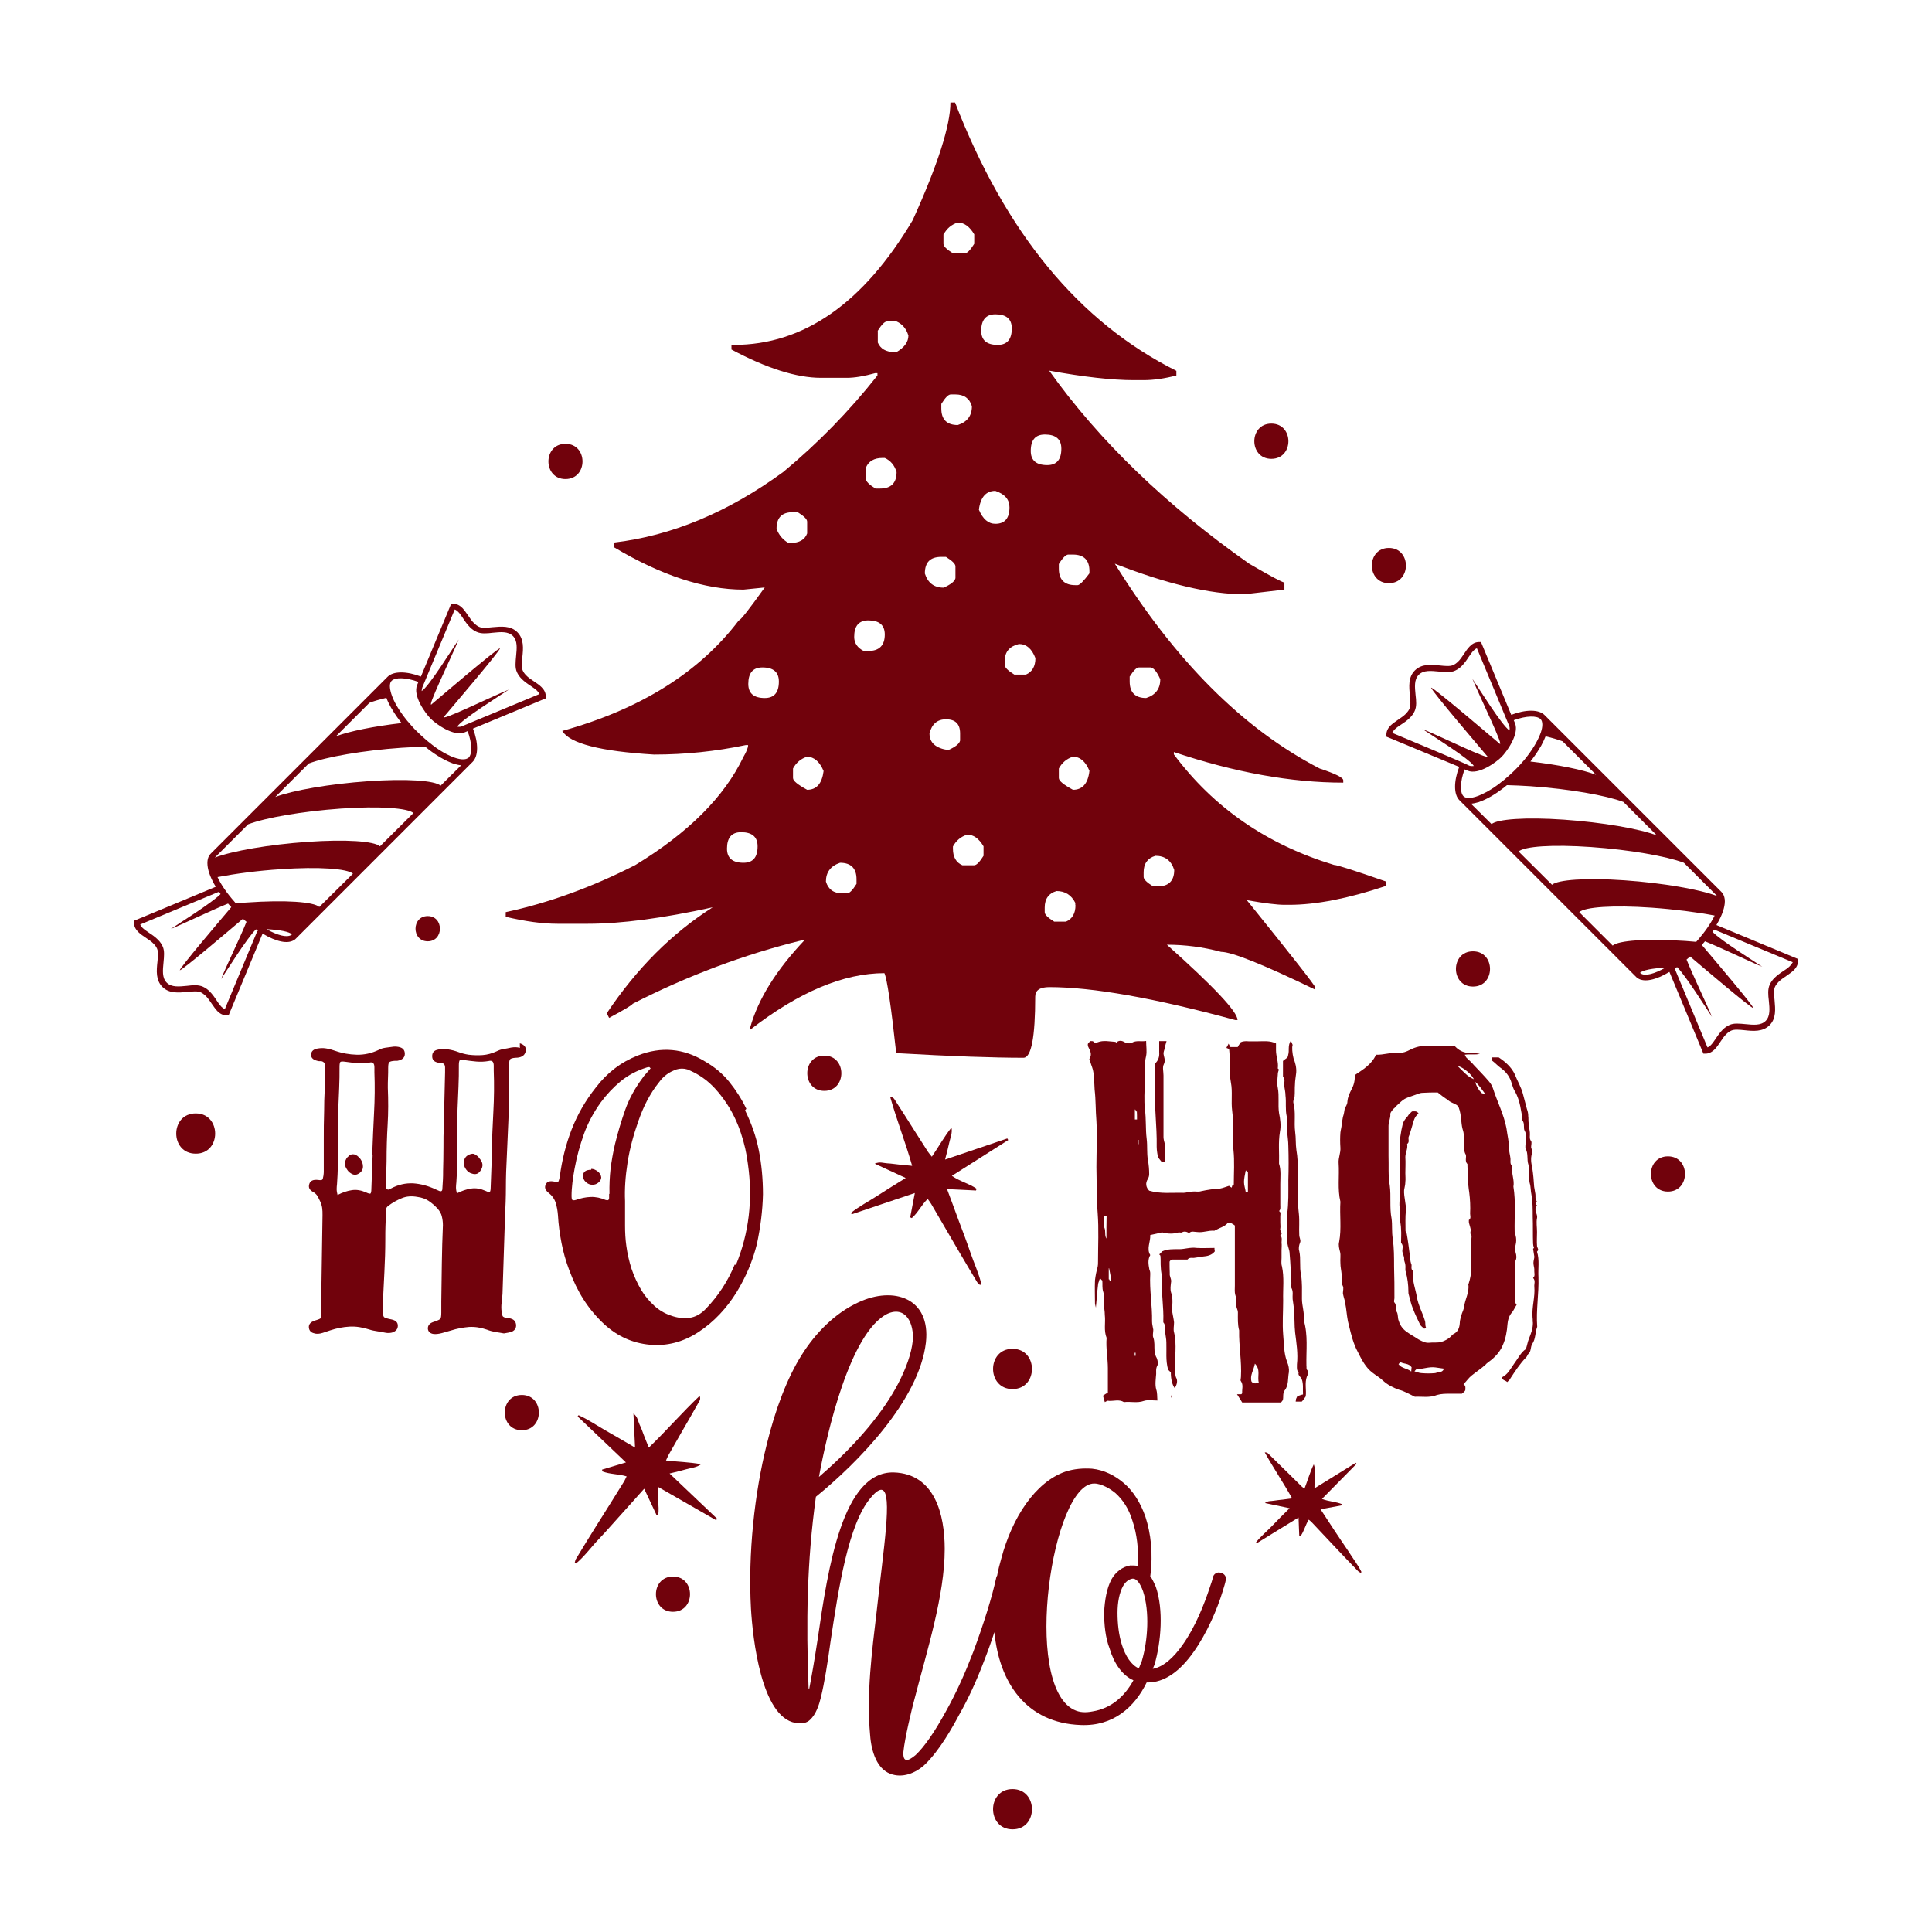 <?xml version="1.0" encoding="utf-8"?>
<!-- Generator: Adobe Illustrator 22.0.0, SVG Export Plug-In . SVG Version: 6.00 Build 0)  -->
<svg version="1.1" id="Layer_1" xmlns="http://www.w3.org/2000/svg" xmlns:xlink="http://www.w3.org/1999/xlink" x="0px" y="0px"
	 viewBox="0 0 1080 1080" style="enable-background:new 0 0 1080 1080;" xml:space="preserve">
<style type="text/css">
	.st0{fill:#71020C;}
</style>
<g>
	<path class="st0" d="M427.5,328.4c-8.8,12.3-13.6,18.4-14.5,18.4c-21.9,28.9-54.8,49.6-98.7,61.8c4.2,7,21.3,11.4,51.3,13.2
		c17.5,0,34.6-1.8,51.3-5.3h1.3c0,1.5-0.9,3.7-2.6,6.6c-10.7,22.4-30.9,42.5-60.5,60.5c-24.1,12.3-48.2,21.1-72.4,26.3v2.6
		c11,2.6,20.6,3.9,28.9,3.9h17.1c18.6,0,41.9-3.1,69.7-9.2c-22.8,14.5-42.5,34.2-59.2,59.2l1.3,2.6c8.6-4.6,12.9-7.2,13.2-7.9
		c30.9-15.8,62.5-27.6,94.7-35.5h1.3c-15.8,16.7-25.9,32.9-30.3,48.7v1.3c27.2-21.1,52.2-31.6,75-31.6c1.5,3.3,3.7,18.2,6.6,44.7
		c31.1,1.8,54.8,2.6,71.1,2.6c4.4,0,6.6-11.4,6.6-34.2c0-3.5,2.6-5.3,7.9-5.3c24.1,0,58.8,6.1,103.9,18.4h1.3
		c0-4.6-13.2-18.6-39.5-42.1c10.1,0,20.2,1.3,30.3,4c5.9,0,23.5,7,52.6,21.1v-1.3c0-0.9-12.7-17.1-38.2-48.7
		c10.1,1.8,17.1,2.6,21.1,2.6h2.6c14.9,0,32.9-3.5,53.9-10.5v-2.6c-17.5-6.1-27.2-9.2-28.9-9.2c-37.5-11.4-67.3-32-89.5-61.8v-1.3
		c34,11.4,65.6,17.1,94.7,17.1v-1.3c0-1.5-4.4-3.7-13.2-6.6c-42.8-22.1-80.9-60.3-114.5-114.5c29.2,11.4,53.3,17.1,72.4,17.1
		l22.4-2.6v-4c-1.1,0-7.7-3.5-19.7-10.5c-46.5-32.7-83.8-68.6-111.8-107.9c19.3,3.5,35.1,5.3,47.4,5.3h5.3c5.7,0,11.8-0.9,18.4-2.6
		v-2.6c-54.4-27.2-95.6-77.2-123.7-150h-2.6c0,12.7-7,34.7-21.1,65.8c-27.6,46.5-61,69.7-100,69.7h-1.3v2.6
		c19.7,10.5,36.4,15.8,50,15.8h14.5c4.4,0,9.6-0.9,15.8-2.6h1.3v1.3c-15.8,20-33.3,37.9-52.6,53.9c-30.9,22.6-62.5,35.7-94.7,39.5
		v2.6c26.5,15.8,50.7,23.7,72.4,23.7L427.5,328.4z M656.4,486.3c0,6.1-3.1,9.2-9.2,9.2h-2.6c-3.5-2.2-5.3-3.9-5.3-5.3v-2.6
		c0-4.8,2.2-7.9,6.6-9.2C651.2,478.4,654.7,481,656.4,486.3z M631.4,378.4c2.2-3.5,3.9-5.3,5.3-5.3h6.6c1.8,0.4,3.5,2.6,5.3,6.6
		c0,5.3-2.6,8.8-7.9,10.5c-6.1,0-9.2-3.1-9.2-9.2V378.4z M519.6,410c1.3-5.3,4.4-7.9,9.2-7.9c5.3,0,7.9,2.6,7.9,7.9v4
		c-0.4,1.8-2.6,3.5-6.6,5.3C523.1,418.3,519.6,415.2,519.6,410z M601.2,506c0,4.6-1.8,7.7-5.3,9.2h-6.6c-3.5-2.2-5.3-3.9-5.3-5.3
		v-2.6c0-4.8,2.2-7.9,6.6-9.2c4.8,0,8.3,2.2,10.5,6.6V506z M599.8,441.5c-5.3-2.9-7.9-5-7.9-6.6v-5.3c1.8-3.3,4.4-5.5,7.9-6.6
		c3.9,0,7,2.6,9.2,7.9C608.2,438,605.1,441.5,599.8,441.5z M597.2,310h2.6c6.1,0,9.2,3.1,9.2,9.2v1.3c-3.3,4.4-5.5,6.6-6.6,6.6h-1.3
		c-6.1,0-9.2-3.1-9.2-9.2v-2.6C594.1,311.7,595.9,310,597.2,310z M584.1,242.9c6.1,0,9.2,2.6,9.2,7.9c0,6.1-2.6,9.2-7.9,9.2
		c-6.1,0-9.2-2.6-9.2-7.9C576.2,245.9,578.8,242.9,584.1,242.9z M578.8,367.9c0,4.6-1.8,7.7-5.3,9.2H567c-3.5-2.2-5.3-3.9-5.3-5.3
		v-2.6c0-4.8,2.6-7.9,7.9-9.2C573.7,360,576.8,362.6,578.8,367.9z M556.4,175.7c6.1,0,9.2,2.6,9.2,7.9c0,6.1-2.6,9.2-7.9,9.2
		c-6.1,0-9.2-2.6-9.2-7.9C548.5,178.8,551.2,175.7,556.4,175.7z M556.4,274.4c5.3,1.8,7.9,4.8,7.9,9.2c0,6.1-2.6,9.2-7.9,9.2
		c-3.9,0-7-2.6-9.2-7.9C548.1,277.9,551.2,274.4,556.4,274.4z M549.8,473.1v5.3c-2.2,3.5-3.9,5.3-5.3,5.3H538
		c-3.5-1.5-5.3-4.6-5.3-9.2v-1.3c1.8-3.3,4.4-5.5,7.9-6.6C544.1,466.5,547.2,468.7,549.8,473.1z M527.5,131c1.8-3.3,4.4-5.5,7.9-6.6
		c3.5,0,6.6,2.2,9.2,6.6v5.3c-2.2,3.5-3.9,5.3-5.3,5.3h-6.6c-3.5-2.2-5.3-3.9-5.3-5.3V131z M526.2,225.8c2.2-3.5,3.9-5.3,5.3-5.3
		h2.6c4.8,0,7.9,2.2,9.2,6.6c0,5.3-2.6,8.8-7.9,10.5c-6.1,0-9.2-3.1-9.2-9.2V225.8z M526.2,311.3h2.6c3.5,2.2,5.3,3.9,5.3,5.3v6.6
		c-0.4,1.8-2.6,3.5-6.6,5.3c-5.3,0-8.8-2.6-10.5-7.9C517,314.3,520,311.3,526.2,311.3z M415.6,482.3c-6.1,0-9.2-2.6-9.2-7.9
		c0-6.1,2.6-9.2,7.9-9.2c6.1,0,9.2,2.6,9.2,7.9C423.5,479.3,420.9,482.3,415.6,482.3z M490.6,185c2.2-3.5,3.9-5.3,5.3-5.3h5.3
		c3.3,1.5,5.5,4.2,6.6,7.9c0,3.5-2.2,6.6-6.6,9.2h-1.3c-4.6,0-7.7-1.8-9.2-5.3V185z M484.1,261.3c1.5-3.5,4.6-5.3,9.2-5.3h1.3
		c3.3,1.5,5.5,4.2,6.6,7.9c0,6.1-3.1,9.2-9.2,9.2h-2.6c-3.5-2.2-5.3-3.9-5.3-5.3V261.3z M485.4,346.8c6.1,0,9.2,2.6,9.2,7.9
		c0,6.1-3.1,9.2-9.2,9.2h-2.6c-3.5-1.8-5.3-4.4-5.3-7.9C477.5,349.9,480.1,346.8,485.4,346.8z M469.6,482.3c6.1,0,9.2,3.1,9.2,9.2
		v2.6c-2.2,3.5-3.9,5.3-5.3,5.3h-2.6c-4.8,0-7.9-2.2-9.2-6.6C461.7,487.6,464.3,484.1,469.6,482.3z M460.4,431
		c-0.9,7-3.9,10.5-9.2,10.5c-5.3-2.9-7.9-5-7.9-6.6v-5.3c1.8-3.3,4.4-5.5,7.9-6.6C455.1,423.1,458.2,425.8,460.4,431z M443.3,286.3
		h2.6c3.5,2.2,5.3,3.9,5.3,5.3v6.6c-1.3,3.5-4.4,5.3-9.2,5.3h-1.3c-3.1-1.8-5.3-4.4-6.6-7.9C434.1,289.3,437.1,286.3,443.3,286.3z
		 M435.4,381c0,6.1-2.6,9.2-7.9,9.2c-6.1,0-9.2-2.6-9.2-7.9c0-6.1,2.6-9.2,7.9-9.2C432.3,373.1,435.4,375.7,435.4,381z"/>
	<path class="st0" d="M682.4,879.2c-2-0.7-4.1,0.7-4.4,2.7c-0.3,1.4-1,3.4-1.7,5.4c-3.1,9.5-8.2,22.4-15.3,32.3
		c-4.8,6.8-10.5,12.2-16.6,13.3c0.3-0.7,0.7-1.7,1-2.4c3.7-12.9,5.1-30.6,0.7-43.5c-1-2-1.7-4.1-3.1-5.8c1.7-12.9,0.3-24.1-2.7-33.3
		c-2.7-7.8-6.8-14.3-11.9-18.7c-5.1-4.4-11.2-7.5-18-8.2c-4.8-0.3-9.9,0-15,1.7c-16.6,5.8-29.6,25.5-35.7,48.6
		c-0.9,3.1-1.7,6.3-2.3,9.5c-0.1,0.2-0.3,0.4-0.4,0.7c-2.4,11.2-7.1,26.2-12.9,41.8c-4.4,11.5-9.2,22.4-15.3,33.3
		c-6.5,11.9-12.2,20-17,24.5c-4.4,3.7-7.1,4.1-6.8-1.7c0.7-7.5,4.8-24.5,6.1-29.2c7.1-27.5,17-58.4,17-84.3c0-19-5.4-42.1-28.5-42.8
		c-28.5-0.7-36.7,53-42.5,93.1c-1.7,11.2-3.4,21.1-4.8,28.2l-0.3-0.7c-1.4-36.4-1-70.3,4.1-107c23.4-19,57.8-54,61.5-86.3
		c2.7-24.8-18-31.6-37.7-22.4c-13.3,6.1-24.1,17.3-31.6,29.2c-8.2,12.9-14.9,30.6-19.7,50.3c-6.8,27.2-10.5,60.8-8.8,91.7
		c1,17,5.8,60.5,24.8,63.9c3.7,0.7,6.5,0,8.2-1.7c3.4-3.1,5.1-8.5,6.1-12.6c2-8.2,3.7-19,5.4-31.3c4.4-29.2,9.9-65.6,22.4-80.2
		c1.4-1.7,4.4-5.1,6.5-4.4c5.8,2,0.7,32.6-3.1,67.6c-2.7,22.8-5.8,46.5-3.7,69.3c0.7,9.9,4.1,19,11.2,21.7
		c6.8,2.7,14.3-0.3,19.4-5.1c8.2-7.8,15.6-21.1,19-27.5c5.4-9.5,9.9-19.4,13.9-29.9c2.2-5.6,4.2-11.2,6-16.6
		c2.6,27.9,17.6,50.9,48.4,51.9c18,0.7,29.9-9.9,36.7-23.8c10.2,0.3,19-6.8,26.2-17c7.5-10.5,13.3-24.1,16.3-34
		c0.7-2.4,1.4-4.4,1.7-6.1C685.8,881.6,684.5,879.6,682.4,879.2z M495.9,734.5c10.2-4.8,15.3,5.1,14.3,15.3
		c-0.7,6.5-3.4,14.6-8.2,23.8c-7.8,14.9-22.1,33-44.2,52C462.3,800.8,475.2,745,495.9,734.5z M610.7,956.7c-3.7,0.7-7.1,0.7-10.5-1
		c-28.9-14.6-11.9-126.7,11.5-126.4c4.1,0,9.2,3.1,11.9,5.4c4.1,3.7,7.5,8.8,9.5,15.6c2.4,7.1,3.4,15.3,3.1,25.1
		c-1.4-0.3-2.7-0.3-4.4-0.3c-4.4,0.7-8.2,3.7-10.5,7.8c-2.7,5.1-3.7,11.6-4.1,18.3c0,6.8,0.7,14.3,3.1,20.4
		c2.4,8.2,7.1,15,13.3,17.7C628.7,948.2,621.3,955,610.7,956.7z M638.3,928.5c-0.7,1.4-1,2.7-1.7,4.1c-4.1-1.7-7.5-6.8-9.5-13.3
		c-1.7-5.4-2.4-11.6-2.4-17.7c0-5.8,1-11.2,3.1-15c1.4-2.4,3.1-3.7,5.1-4.1c2.4-0.3,4.4,2.4,6.1,7.1
		C642.7,901,641.7,916.9,638.3,928.5z"/>
	<path class="st0" d="M194.8,646.2h0.2c-1.2,0.9-1.9,2.1-2.1,3.6c-0.2,1.5,0.2,2.8,1.2,4.1c0.5,0.8,1.1,1.4,1.9,1.9
		c1.5,1.1,3.1,1.2,4.6,0.2c1.5-0.9,2.3-2.2,2.3-3.9c0-1.5-0.5-2.9-1.4-4.2C199.2,645,197,644.5,194.8,646.2z"/>
	<path class="st0" d="M267.5,646.7c-0.8-0.6-1.5-1.1-2.2-1.5c-0.7-0.4-1.6-0.3-2.7,0.1c-2.2,0.8-3.3,2.4-3.3,4.9
		c0,1.2,0.4,2.4,1.3,3.6c0.9,1.2,1.9,1.9,3.1,2.2c2.2,0.8,3.9,0.2,5.1-1.9c1.5-2.3,1.2-4.6-1.2-7L267.5,646.7z"/>
	<path class="st0" d="M286.4,744.3c1.5-0.8,2.2-2,2.1-3.7c-0.2-1.9-1.2-3-3-3.5c-0.5-0.2-1.2-0.2-2.1-0.2c-1.2-0.3-2-0.7-2.3-1
		c-0.3-0.4-0.5-1.3-0.7-2.7c-0.2-1.7-0.2-3.3,0-4.9c0.2-1.5,0.3-3.2,0.5-4.9l1.4-43.2c0.3-5.6,0.5-11.2,0.5-16.7
		c0-5.6,0.2-11.2,0.5-16.7c0.3-7,0.6-13.8,0.9-20.6c0.3-6.7,0.4-13.6,0.2-20.6c0-1.7,0-3.4,0.1-5.2c0.1-1.8,0.1-3.5,0.1-5.2
		c0-1.7,0.2-2.7,0.6-3.1c0.4-0.4,1.4-0.7,2.9-0.8c0.9,0,1.6-0.1,2.1-0.2c2.2-0.5,3.4-1.7,3.7-3.7c0.3-2-0.8-3.4-3.3-4.2v2.6
		c-1.4-0.5-3-0.5-4.9-0.2c-1.4,0.3-2.8,0.6-4.2,0.8c-1.4,0.2-2.7,0.7-3.9,1.3c-2.6,1.2-5.2,1.9-7.8,2.1c-2.6,0.2-5.2,0.1-7.8-0.2
		c-2-0.3-3.9-0.8-5.8-1.5c-1.9-0.7-3.8-1.2-5.8-1.5c-1.1-0.1-2.1-0.2-3.1-0.2c-1,0-2.1,0.2-3.1,0.5c-1.7,0.5-2.6,1.6-2.6,3.5
		c0,1.9,0.9,3,2.8,3.5c0.5,0.2,1.2,0.2,2.1,0.2c1.5,0.2,2.3,1,2.3,2.6v2.8l-0.7,29.3c-0.2,4.3-0.2,8.6-0.2,12.9s-0.1,8.6-0.2,12.9
		c0,1.7,0,3.3-0.1,4.9c-0.1,1.5-0.2,3.2-0.3,4.9c0,1.5-0.7,1.9-2.1,1.2c-0.6-0.3-1.2-0.5-1.6-0.7c-4.2-2-8.4-3.1-12.6-3.4
		c-4.2-0.2-8.4,0.7-12.5,2.9c-0.3,0.2-0.7,0.3-1,0.5c-0.4,0.2-0.8,0.1-1.3-0.2c-0.5-0.5-0.7-1-0.6-1.5c0.1-0.5,0.1-1,0.1-1.5
		c-0.2-2.2-0.1-4.3,0.1-6.3c0.2-2,0.3-4.1,0.3-6.3c0-7,0.2-13.8,0.6-20.5c0.4-6.7,0.4-13.5,0.1-20.5c0-1.9,0-3.7,0.1-5.6
		c0.1-1.9,0.1-3.7,0.1-5.6c0-1.7,0.2-2.7,0.6-3.1c0.4-0.4,1.4-0.7,3.1-0.8h1.4c2.8-0.5,4.2-1.8,4.2-3.9c0-2.2-1.2-3.5-3.7-3.9
		c-1.2-0.2-2.4-0.2-3.5,0c-1.2,0.2-2.5,0.3-3.7,0.5c-1.2,0.2-2.5,0.5-3.7,1.2c-4,1.9-8.1,2.8-12.2,2.7c-4.1-0.1-8.2-0.8-12.2-2.2
		c-1.4-0.5-2.8-0.9-4.3-1.2c-1.5-0.3-3-0.4-4.5-0.2c-3.1,0.3-4.6,1.5-4.6,3.7c0,1.9,1.5,3,4.4,3.5h1.4c1.2,0.3,1.9,1,1.9,2.1v2.8
		c0.2,3.9,0.1,7.7-0.1,11.5c-0.2,3.8-0.3,7.6-0.3,11.5c-0.2,5.4-0.2,10.8-0.2,16c0,5.3,0,10.6,0,16c0,0.8,0,1.5,0,2.1
		c0,0.6-0.1,1.3-0.2,2.1c-0.2,1.2-0.4,2-0.7,2.2c-0.3,0.2-1.1,0.3-2.3,0.1c-2.8-0.3-4.4,0.5-4.9,2.3c-0.6,1.9,0.1,3.3,2.1,4.4
		c1.1,0.6,1.9,1.4,2.4,2.2c0.5,0.9,1,1.8,1.5,2.9c0.6,1.2,1,2.5,1.2,3.8c0.2,1.3,0.2,2.7,0.2,4.1l-0.7,46v8.4c0,1.7-0.1,2.8-0.3,3.1
		c-0.2,0.4-1.2,0.8-2.9,1.3c-0.9,0.3-1.6,0.6-2.1,0.9c-1.2,0.8-1.8,1.9-1.6,3.3c0.2,1.5,1.1,2.6,2.8,3c1.4,0.5,3,0.4,4.9-0.2
		l4.2-1.4c3.6-1.2,7.2-1.9,10.8-2.1c3.6-0.2,7.3,0.4,11,1.6c1.5,0.5,3.1,0.8,4.5,1c1.5,0.2,3,0.5,4.5,0.8c1.5,0.3,2.9,0.2,4.2-0.2
		c1.9-0.8,2.8-2,2.8-3.7c0-1.9-1.2-3-3.5-3.5c-2.5-0.5-3.9-0.9-4.3-1.4c-0.4-0.5-0.6-1.9-0.6-4.4v-2.8c0.3-6,0.6-12.1,0.9-18.1
		c0.3-6,0.5-12.1,0.5-18.1c0-2.6,0-5.2,0.1-7.7c0.1-2.5,0.2-5,0.3-7.7c0-0.6,0-1.2,0.1-1.7c0.1-0.5,0.4-1,1-1.5
		c2.5-1.9,5-3.3,7.7-4.4c2.6-1.1,5.6-1.3,8.8-0.7c2.3,0.3,4.4,1,6.2,2.2c1.8,1.2,3.4,2.6,5,4.3c1.2,1.4,2.1,2.9,2.4,4.4
		c0.4,1.6,0.6,3.2,0.6,4.9c-0.3,7.1-0.5,14.2-0.6,21.3c-0.1,7.1-0.2,14.1-0.3,21.3v6.3c0,1.9-0.2,3-0.5,3.4c-0.3,0.4-1.3,0.9-3,1.5
		c-0.9,0.3-1.6,0.5-1.9,0.7c-1.5,0.8-2.2,1.9-2.1,3.5c0.2,1.5,1.2,2.5,3,2.8c1.4,0.2,3,0,4.9-0.5l4.9-1.4c3.4-1.1,6.8-1.7,10.1-2
		c3.3-0.2,6.7,0.3,10.1,1.5c1.5,0.6,3.1,1,4.6,1.3c1.5,0.2,3.2,0.5,4.9,0.8C283.3,745.1,285,744.9,286.4,744.3z M209.1,622.1
		c-0.4,7.5-0.7,15.1-1,22.7l0.2,0.9l-0.7,18.8c0,1.6-0.2,2.4-0.5,2.7c-0.3,0.2-1.1,0-2.4-0.6c-2.7-1.2-5.3-1.7-8-1.3
		c-2.7,0.4-5.3,1.3-8,2.7c-0.3-1.2-0.5-2.3-0.5-3.3c0-0.9,0.1-1.9,0.2-2.8c0.5-7,0.6-13.9,0.5-20.9c-0.2-7-0.1-13.9,0.2-20.9
		c0.2-4,0.3-8,0.5-11.9c0.2-3.9,0.2-7.8,0.2-11.9c0-1.5,0.2-2.4,0.5-2.7c0.3-0.2,1.2-0.3,2.6-0.1c2.2,0.3,4.4,0.6,6.7,0.8
		s4.6,0.1,6.9-0.3c1.9-0.5,2.8,0.4,2.8,2.6v2.8C209.6,607.1,209.5,614.6,209.1,622.1z M275.8,621.2c-0.4,7.5-0.7,15.1-1,22.7
		l0.2,0.9l-0.7,18.8c0,1.5-0.2,2.4-0.5,2.7c-0.3,0.2-1.1,0-2.4-0.6c-2.7-1.2-5.3-1.7-8-1.3c-2.7,0.4-5.3,1.3-8,2.7
		c-0.3-1.2-0.5-2.3-0.5-3.3c0-0.9,0.1-1.9,0.2-2.8c0.5-7,0.6-13.9,0.5-20.9c-0.2-7-0.1-13.9,0.2-20.9c0.2-4,0.3-8,0.5-11.9
		c0.2-3.9,0.2-7.8,0.2-11.9c0-1.5,0.2-2.4,0.5-2.7c0.3-0.2,1.2-0.3,2.6-0.1c2.2,0.3,4.4,0.6,6.7,0.8c2.3,0.2,4.6,0.1,6.9-0.3
		c1.9-0.5,2.8,0.4,2.8,2.6v2.8C276.3,606.2,276.2,613.7,275.8,621.2z"/>
	<path class="st0" d="M334.1,654.8c-1.2-0.9-2.4-1.4-3.6-1.4v0.5c-3.1,0-4.6,1.2-4.6,3.5c0,1.2,0.5,2.4,1.6,3.4
		c1.1,1,2.3,1.5,3.7,1.5c1.2,0,2.4-0.4,3.4-1.3c1-0.9,1.5-1.8,1.5-2.9C335.9,656.8,335.3,655.7,334.1,654.8z"/>
	<path class="st0" d="M426.5,667.6c0-8.7-0.8-16.9-2.3-24.5c-1.5-7.7-4.1-15.1-7.7-22.4l0.7-0.9c-2.6-5.4-5.8-10.4-9.5-15
		c-3.7-4.6-8.3-8.4-13.7-11.5c-11.9-7.3-24.4-8.4-37.4-3.3c-4.8,1.9-9.1,4.3-13,7.3c-3.9,3-7.4,6.5-10.5,10.6
		c-5.9,7.4-10.4,15.3-13.6,23.6c-3.2,8.3-5.4,17.1-6.6,26.4c-0.3,1.5-0.6,2.4-0.8,2.7c-0.2,0.2-1,0.2-2.4-0.1
		c-2.5-0.5-4,0.1-4.6,1.6c-0.8,1.5-0.4,3,1.2,4.4c2.2,1.7,3.6,3.6,4.3,5.8c0.7,2.2,1.1,4.5,1.3,7c0.3,5.3,1,10.5,2,15.6
		c1,5.1,2.4,10.1,4.3,15.1c2.2,5.9,4.8,11.4,8,16.4c3.2,5,7,9.6,11.5,13.8c7.4,6.8,15.9,10.6,25.4,11.5c9.5,0.9,18.6-1.4,27.1-6.9
		c4.5-2.9,8.5-6.3,12.1-10.1c3.6-3.8,6.7-7.9,9.5-12.4c5.3-8.7,9-17.6,11.3-26.8C425.1,686.1,426.3,676.9,426.5,667.6z M341.3,653.4
		c-0.5,4.6-0.7,9.3-0.6,13.9l-0.2,0.2v2.1c0,1.2-0.6,1.6-1.9,1.2c-2.8-1.2-5.6-1.8-8.4-1.7c-2.8,0.1-5.6,0.7-8.4,1.7
		c-1.1,0.3-1.7,0.2-2-0.2c-0.2-0.5-0.3-1.1-0.3-1.9c0-2.6,0.2-5.2,0.5-7.7c0.3-2.5,0.7-5,1.2-7.7c1.2-6.7,3-13.1,5.2-19.3
		c2.2-6.2,5.4-12.1,9.4-17.7c3.3-4.5,7-8.4,11.2-11.9c4.2-3.4,9.1-6,14.6-7.7c0.3-0.1,0.8-0.2,1.4-0.2l0.7,0.7
		c-0.8,0.9-1.6,1.9-2.4,2.8c-0.9,0.9-1.7,1.9-2.4,3c-4,5.4-7.2,11.2-9.4,17.4c-2.2,6.2-4.1,12.6-5.7,19.1
		C342.7,644.2,341.9,648.8,341.3,653.4z M411.4,707.1l-0.7-0.2c-3.7,9.1-9.1,17.4-16,24.6c-2.9,3.1-6.1,4.8-9.4,5.2
		c-3.3,0.4-6.8,0-10.3-1.3c-3.6-1.2-6.7-3.1-9.4-5.6c-2.7-2.5-5.1-5.3-7.1-8.6c-2.3-3.9-4.1-7.9-5.5-12c-1.3-4.1-2.3-8.4-2.9-12.9
		c-0.5-3.6-0.7-7.3-0.7-11.2c0-3.9,0-8.4,0-13.7c-0.3-6.7,0.2-13.8,1.4-21.5c1.2-7.7,3.3-15.4,6-23.1c1.4-4,3-7.9,4.9-11.5
		c1.9-3.6,4.1-7.1,6.7-10.3c1.2-1.7,2.6-3.1,4.2-4.3c1.5-1.2,3.4-2.1,5.6-2.9c2-0.6,4-0.6,6,0c5,2,9.2,4.7,12.8,8
		c3.6,3.3,6.7,7.2,9.5,11.5c3.3,5.1,5.8,10.5,7.7,16.2c1.9,5.7,3.2,11.4,3.9,17.3C420.9,670.5,418.7,689.3,411.4,707.1z"/>
	<path class="st0" d="M653.8,705.3c0.2-0.5,0.7-1,1.2-1.2c2.9,0,5.8,0,8.8,0c1.2-1.5,2.9-0.7,4.1-1c1.7-0.2,3.2-0.5,4.6-0.7
		c2.4-0.2,4.9-0.7,6.6-2.9c-0.2-0.7-0.2-1.2-0.2-1.9c-3.4,0-6.8,0.2-10,0c-3.4-0.5-6.6,0.7-9.7,0.7c-3.2,0-6.3-0.2-9.5,1.2
		c-0.5,0.5-1,1.2-1.7,1.7c0.2,0.2,0.7,0.5,0.7,1c0.2,2.2,0,4.1,0.2,6.3c0,2.2,0.7,4.4,0.7,6.6c-0.5,7.8,1,15.6,0.7,23.4
		c0,0.2,0,0.5,0,0.7c1.5,1.7,0.7,3.7,1,5.4c0.2,1.9,0.7,3.9,0.7,5.8c0.2,5.1-0.5,10.2,1,15.3c0.5,0.5,1,1,1.5,1.5
		c0,3.6,0.7,6.8,2.2,8.8c1-1.7,1.7-3.6,1-5.4c-1-1.7-0.5-3.2-0.7-4.9c-0.5-7.1,1-13.9-0.7-20.9c-0.5-1.7,0-3.6,0-5.6
		c-0.2-1.9-0.7-3.9-1-5.8c-0.2-3.6,0.7-7.3-0.7-11c-0.5-1.7-0.2-3.6,0-5.4c0.5-1.9-1-3.4-0.7-5.4
		C653.8,709.5,653.8,707.3,653.8,705.3z"/>
	<path class="st0" d="M717.1,782.7c0.5-1.7-0.2-3.6,1-5.4c2.4-2.9,1.7-6.8,2.4-10.2c0.2-1.9-0.2-3.9-1-5.8
		c-1.9-4.9-1.7-10.2-2.2-15.3c-0.5-6.3,0-12.7,0-19c-0.2-6.6,0.7-12.9-0.7-19.2c-0.5-1.5-0.2-3.2-0.2-4.6c0-1.5,0-2.9,0-4.4
		c0-1.5,0.2-2.7,0-4.1c0-1.5,0.5-2.9-0.7-4.1c1.9-1.2-0.5-2.4,0-3.9c0.2-1,0-1.9,0-3.2s0-2.4,0-3.6c0-1,0.5-2.2-0.7-2.9
		c1-1,0.7-2.2,0.7-3.4c0-3.9,0-7.8,0-11.7c0-3.9,0.5-7.8-0.7-11.4c0.2-5.8-0.5-11.7,0.5-17.8c0.7-3.4,0.2-7.1-0.5-10.5
		c-0.7-4.6,0.2-9.5-0.7-14.1c-0.5-2.2-0.2-4.9,0-7.3c0-1,0.2-1.9,0.7-2.9c-0.2-0.2-0.7-0.5-0.7-0.7c0.5-3.4-1-6.6-1-10
		c0-1.5,0-2.9,0-3.9c-3.4-1.7-6.8-1.2-10.2-1.2c-1.7,0-3.4,0-5.1,0c-1.7-0.2-3.4,0-4.4,0.5c-1,1.5-1.5,2.2-1.7,2.7
		c-1.5,0-2.4,0-4.1,0c-0.2-0.2-0.5-1-1-1.9c-0.5,1.2-1,1.7-1.2,2.4c0.7,0.2,1.2,0.5,1.5,0.7c0.7,6.1-0.2,12.4,1,18.7
		c1,5.1,0,10.5,0.7,15.8c1,7.3,0,14.6,0.7,21.7c0.7,6.6,0.2,13.1,0.2,19.7c-0.2-0.2-0.5-0.5-0.5-0.7c-0.2,0.7-0.5,1.5-0.7,2.2
		c-1-0.5-1.2-1-1.5-1c-1.7,0.5-3.2,1.2-4.9,1.5c-3.6,0.2-7.1,0.7-10.7,1.5c-1.5,0.5-3.2,0-4.9,0.2c-1.7,0-3.4,0.7-4.9,0.7
		c-6.3-0.2-12.9,0.7-19.2-1.2c-1.9-1.9-2.2-4.4-0.7-6.6c0.5-1,0.7-1.7,0.7-2.7c0-2.4-0.2-5.1-0.7-7.8c-0.7-3.9-0.2-7.8-0.7-11.9
		c-0.7-5.4-0.2-11-1-16.5c-0.5-5.1-0.2-10.2,0-15.1c0.2-4.9-0.5-10,0.7-14.8c0.5-2.4,0-5.4,0-8.3c-2.9,0.5-5.4-0.5-8,1
		c-1,0.5-2.7,0.5-4.4-0.5c-1.2-0.7-2.9-1-4.4,0.5c0-0.2-0.2-0.5-0.5-0.5c-3.2-0.2-6.6-1-9.7,0.2c-1,0.5-1.7,0.5-2.7-0.5
		c-0.2-0.2-1,0-1.7-0.2c-0.2,0.7-1,1.2-1.2,1.7c0,0.7,0,1,0.2,1.5c1,2.2,2.4,4.1,0.7,6.8c-0.2,0.2,0.2,1.2,0.5,1.7
		c0.5,1.9,1.5,3.9,1.7,5.8c0.5,3.2,0.5,6.6,0.7,9.7c0.7,5.8,0.5,11.7,1,17.5c0.5,8.5,0,17.3,0,25.8c0.2,8.5,0,17,0.7,25.6
		c0.7,9.2,0.2,18.3,0.2,27.3c0,1,0,1.9-0.2,2.9c-0.7,2.4-1.2,4.9-1.5,7.5c-0.2,4.4,0,8.8,0,12.9c0,0.5,0.2,1,0.5,2.4
		c0.5-4.9,0.7-8.8,1.2-12.7c0-1,0.5-1.7,0.7-2.7c0-0.2,0.2-0.5,0.5-1c0.5,0.5,0.7,1,1.2,1.2c0.2,2.2-0.2,4.1,0.5,6.3
		c0.7,1.9,0.2,4.4,0.2,6.3c0.2,2.2,0.7,4.4,0.7,6.8c0.5,4.1-0.7,8.5,1,12.7c-0.5,5.6,0.7,11.4,0.7,17c0,4.4,0,8.8,0,13.1
		c0,0.2,0,0.5,0,0.5c-1,0.5-1.7,1-2.7,1.7c0.2,1.2,0.7,2.4,1,3.6c1-0.5,1.5-1,2.2-0.7c2.7,0.2,5.8-1,8.5,0.7
		c3.6-0.5,7.3,0.7,11.2-0.7c2.2-0.7,4.9-0.2,7.5-0.2c-0.2-2.2,0-4.4-0.7-6.3c-0.7-2.7-0.2-5.8,0-8.5c0-1.5-0.2-2.9,0.5-4.4
		c0.7-1,0.5-2.9-0.2-4.6c-0.7-1-1-2.7-1.2-3.9c-0.2-2.4,0.2-5.1-0.7-7.5c-0.5-1.2,0-2.9,0-4.4c-0.2-1.5-0.7-2.9-0.7-4.6
		c0.2-8.8-1.5-17.5-1-26.5v-0.2c0-1-0.2-1.7-0.5-2.4c-0.5-2.7-1-5.4,0.5-8c-2.2-3.6,0.2-7.3,0-11.2c2.4-0.5,4.6-1,6.6-1.5
		c1,0.2,1.7,0.5,2.4,0.5c1,0.2,2.2,0.2,3.2,0.2c1-0.2,2.4,0,3.2-0.5c0.7-0.5,1.5,0.2,2.4-0.2c1-0.7,2.7-0.5,3.9,0.5
		c1.2-1.5,2.9-0.7,4.4-0.7c3.4,0.5,6.3-1,9.7-0.7c0.2,0,0.7-0.5,1-0.5c2.2-1.2,4.4-1.7,6.1-3.4c0.5-0.7,1.5-0.7,1.7-0.7
		c1.2,0.7,2.2,1.2,2.7,1.7c0,1,0,1.5,0,1.9c0,1.7,0,3.6,0,5.4c0,1.7,0,3.4,0,5.4c0,1.7,0,3.4,0,5.1c0,1.9,0,3.7,0,5.4
		c0,1.7,0,3.2,0,4.9c0,1.7,0,3.6,0,5.4c0,1.7-0.2,3.7,0.2,5.1c0.5,1.7,1,3.4,0.5,5.1c-0.2,1.9,1,3.2,1,4.9c0,3.4-0.2,6.8,0.7,10
		c-0.2,8.8,1.5,17.3,1,26c0,1-0.5,1.9,0,2.4c1.5,2.2,0.5,4.4,0.7,6.6c0,0.2-0.2,0.5-0.5,0.7c-0.5,0-1.2,0-2.4,0
		c1.2,1.9,2.2,3.4,2.9,4.6c7.5,0,14.6,0,21.7,0C716.6,783.5,716.8,783,717.1,782.7z M618.5,692.4c-1.2-1.9-0.2-4.1-1.2-6.3
		c-0.7-1.9-0.2-4.1-0.2-6.3c0.7,0,1,0,1.5,0C618.5,683.9,618.5,688.3,618.5,692.4z M620.7,716.3c-0.2-0.2-0.5-0.7-0.7-1.2
		c0,0-0.2,0-0.2,0.2c0-2.2,0-4.1,0-6.3h0.2c0.5,2.4,1,4.9,1.2,7.1C620.9,716.3,620.9,716.3,620.7,716.3z M634.8,757.9
		c-0.2,0-0.2,0-0.5,0c0-0.7,0-1.2,0-1.7c0.2,0,0.2,0,0.5,0C634.8,756.7,634.8,757.2,634.8,757.9z M635.6,625.8c-0.5,0-0.7,0-1.2,0
		c0-1.9,0-3.6,0-5.4c0-0.2,0.2-0.2,0.2-0.2c0.2,0.5,0.5,0.7,0.7,1.2c0,0,0.2,0,0.2-0.2C635.6,622.6,635.6,624.3,635.6,625.8z
		 M636.5,639.6c-0.2,0-0.5,0-0.5,0c0-0.7,0-1.5,0-2.4c0,0,0.2,0,0.5,0C636.5,638.2,636.5,638.9,636.5,639.6z M697.6,666.4
		c-0.2,0-0.7,0.2-1.2,0.2c-0.2-1.9-1-3.9-1-5.8c0-1.9,0.5-4.1,1-6.6c0.5,0.5,0.7,1,1.2,1.2C697.6,659.1,697.6,662.8,697.6,666.4z
		 M699.6,772.3c-1-3.4,1.2-6.3,1.9-10c3.4,3.4,1.2,7.3,2.2,10.7C701.7,773.5,700.5,773.5,699.6,772.3z"/>
	<path class="st0" d="M654.8,781.3c0.2,0,0.2,0,0.5,0c0-0.5,0-1,0-1.2c-0.2,0-0.5,0-0.7,0C654.5,780.5,654.8,781,654.8,781.3z"/>
	<path class="st0" d="M731,766.2c-1-1-0.5-1.9-0.7-2.9c-0.2-8.5,1-17-1.5-25.3c0.5-4.1-1-8-1-11.9c0-4.6,0.2-9-0.5-13.6
		c-1-4.1,0-8.8-1-13.1c-0.5-1.5-0.2-3.2,0.5-4.9c0.5-1.2-0.5-2.7-0.5-4.1c-0.2-3.9,0.2-8-0.2-11.7c-0.5-3.9-0.5-7.8-0.7-11.7
		c-0.2-8,0.7-16.1-0.7-24.1c-0.5-3.4-0.2-6.8-0.7-10.2c-0.7-5.4,0.5-11-1-16.3c-0.2-1.5,0.7-2.4,0.7-3.6c0.2-2.2,0-4.4,0.2-6.6
		c0-2.2,0.5-4.4,0.7-6.6c0.2-2.9-0.5-5.4-1.5-8c-0.7-2.7-1-6.3-0.5-7.5c-0.5-1.2-0.7-1.7-1-2.4c-1.9,2.9-0.7,5.6-1.5,8
		c0,1.9-1.9,2.2-2.9,3.4c0,2.9,0,5.8,0,8.8c1.5,1.5,0.5,3.4,0.7,4.9c0.2,1.9,0.7,3.6,0.7,5.6c0.5,3.9-0.2,7.8,0.7,11.7
		c0.7,2.7,0,5.6,0.2,8.3c0.2,2.7,0.7,5.4,0.7,8.3c0.2,6.3,0.2,12.7,0,19c0,6.6,0.2,12.9-0.7,19.2c-0.5,4.6,0,9.5,0,14.4
		c0,0.5,0,1.2,0.2,1.9c0.2,1.7,1.2,3.6,1.2,5.4c0.5,5.6,0.7,11,1,16.6c0,1-0.5,1.9,0,2.7c1.2,2.2,0.5,4.1,0.7,6.3
		c0.2,1.9,0.7,4.1,0.7,6.1c0.5,4.4,0.2,8.5,0.7,12.7c0.7,5.8,1.7,11.7,1,17.8c0,0.2,0,0.5,0,0.7c0,1.2-0.2,2.7,1,3.6
		c-0.7,1.9,1.2,2.4,1.7,3.9c1,2.7,0.5,5.4,0.7,8.5c-1.2,0.2-2.2,0.7-3.2,1c-0.2,0.5-0.5,1-0.7,1.5c0,0.5-0.2,1-0.2,1.5
		c1.5,0,2.7,0,3.4,0c1-1,1.5-1.9,2.2-2.9c0.5-3.6-0.7-7.5,0.7-11.2C731.4,768.1,731.4,766.9,731,766.2z"/>
	<path class="st0" d="M652.1,582c-1.5,0-2.7,0-4.1,0c0,2.2,0,4.4,0,6.3c0.2,2.4-0.5,4.6-2.4,6.3c0,3.6,0.2,7.3,0,11
		c-0.5,11.9,1.2,23.6,1,35.5c0,2.2,0.5,4.4,0.7,5.8c1,1.2,1.5,1.9,1.9,2.4c0.7,0,1.2,0,2.2,0c0-2.4-0.2-4.9,0-7.1
		c0.2-2.4-1-4.4-1-6.6c0-2.4,0-4.6,0-7.1c0-2.2,0-4.4,0-6.6c0-2.2,0-4.6,0-6.8c0-2.2,0-4.6,0-6.8c0-2.4,0-4.6,0-7.1
		c0-2.2-0.7-4.6,0.2-6.3c1.2-2.4-0.2-4.4-0.2-6.3c0.2-0.7,0.2-1.2,0.5-1.9C651.1,585.4,651.6,583.7,652.1,582z"/>
	<path class="st0" d="M792,724.8c-0.7-4.1-2.4-8.3-2.2-12.9c0-0.5,0.2-1.2,0-1.5c-1.5-1.2-0.2-2.9-1-4.1c-0.5-1.5-0.5-3.2-0.7-4.6
		c-0.5-3.9-1-8-1.7-11.9c0-0.5-0.7-1.2-0.7-1.7c0-3.9-0.2-7.5,0.2-11.4c0.2-3.9-1.2-7.5-1-11.4c0.2-1.5,0.7-2.9,0.7-4.6
		c0.2-1.5,0-3.2,0-4.9c0-2.9,0.2-5.8,0-9c0-2.4,1.5-4.6,1-7.3c1.7-1.2,0.2-2.9,1-4.4c0.7-1.5,1-3.2,1.5-4.6c1-2.9,1.2-6.1,3.9-8
		c-1-1.7-2.4-1.2-3.7-1.2c-1,1-1.9,1.7-2.4,2.7c-1.2,1.2-2.2,2.7-2.7,4.1c-1.2,4.9-1.9,9.5-1.7,14.4c0,2.2,0,4.4,0,6.6s0,4.4,0,6.6
		c0,2.2,0,4.4,0,6.6c0,2.2,0,4.1,0,6.3c0,2.2-0.5,4.6,0,6.6c0.5,1.9-0.2,3.9,0,5.8c0.2,2.2,0.7,4.1,0.7,6.3c0.2,2.2,0,4.6,0,6.8
		c0,0.2,0,0.7,0,0.7c1.5,1.5,0.7,3.2,0.7,4.6c0.2,1.7,1.2,2.9,1,4.6c0,1,0.7,2.2,0.7,3.2c0.2,1.2-0.2,2.7,0.2,3.6
		c1,3.6,1.5,7.5,1.5,11.2c0,0.5,0,1.2,0.2,1.7c0.7,2.4,1.2,5.1,2.2,7.5c1.2,3.2,2.7,6.3,4.1,9.2c0.5,1,1.7,1.7,2.4,2.4
		c0.2-0.2,0.7-0.5,1-0.5c-0.7-1.5-0.2-2.7-0.7-4.1C795.2,733.8,792.8,729.7,792,724.8z"/>
	<path class="st0" d="M842.7,740.1c0.2-2.2,0.7-4.1,2.2-6.1c1.2-1.2,1.9-3.2,2.9-4.6c-0.5-0.7-1-1.5-1-1.9c0-6.8,0-13.9,0-20.7
		c0-0.5,0-1.2,0.2-1.7c1-1.7,0.7-3.4,0.2-5.1c-0.5-1.2-0.5-2.7,0-3.9c0.5-1.9,0.5-3.7,0-5.6c-0.2-0.7-0.5-1.2-0.5-1.9
		c-0.2-8.5,0.7-16.8-0.7-25.3c0.7-3.6-1.2-7.3-0.7-11c0-0.2,0-0.5,0-0.5c-1.5-1.2-0.7-3.2-1-4.6c-0.2-1.7-0.7-3.2-0.7-4.9
		c0-3.9-1-7.8-1.5-11.7c-1.5-7.8-5.1-14.6-7.5-22.1c-0.5-1.5-1.2-2.7-2.2-3.9c-2.7-3.2-5.6-6.1-8.5-9.2c-1.2-1.5-2.7-2.7-4.1-4.1
		c-0.5-0.5-0.5-1-1-1.7c3.2-0.5,5.8,0.2,8.5-0.5c-2.7-0.5-5.4-0.5-8-0.7c-2.4-0.5-4.6-1.9-6.3-3.9c-4.9,0-9.7,0.2-14.4,0
		c-3.9,0-7.3,0.7-10.5,2.4c-1.9,1-3.9,1.7-5.8,1.7c-4.6-0.5-9,1.2-13.1,1c-2.4,5.4-7.3,8.3-11.9,11.4c0.2,2.9-0.5,5.6-1.7,7.8
		c-1.2,2.4-2.2,4.4-2.4,7.1c0,1.5-1,2.7-1.5,3.9c-0.2,1.5-0.5,3.2-1,4.6c-0.2,1.5-0.5,2.7-0.7,4.1c0,1.5-0.5,2.9-0.7,4.6
		c-0.2,2.7-0.2,5.6,0,8.5c0.2,2.9-1.2,5.6-1,8.5c0.5,7.3-0.7,14.6,1,21.7c-0.5,7.5,0.7,15.1-0.7,22.4c-0.5,1.9,0,3.7,0.5,5.6
		c0.5,1.9,0,4.1,0.2,6.3c0,2.2,0.5,4.1,0.7,6.3c0.2,2.2-0.5,4.4,0.7,6.6c0.5,1,0,2.7,0,3.9c0.2,1.5,0.7,2.9,1,4.1
		c0.2,1.2,0.5,2.7,0.7,3.9c0.5,3.4,0.7,6.8,1.7,10.2c1.2,4.9,2.4,10,4.9,14.6c2.2,4.4,4.4,8.8,8.3,11.7c1.9,1.5,4.1,2.7,5.8,4.4
		c2.7,2.4,5.6,3.9,9,5.1c2.9,0.7,5.6,2.4,8.8,3.9c3.9-0.2,8.3,0.7,12.4-1c2.4-0.7,4.9-0.7,7.3-0.7c2.2,0,4.4,0,6.6,0
		c0.7-0.5,1.5-1.2,1.9-1.9c0-1.2,0.5-2.4-1-3.4c1.7-1.7,2.9-3.6,4.6-4.9c2.7-2.2,5.4-3.9,7.8-6.1c0.5-0.7,1.2-1,1.7-1.5
		c3.4-2.4,6.3-5.6,7.8-9.2C841.7,748.4,842.4,744.3,842.7,740.1z M788.9,766.7c-2.4-1.9-5.4-1.7-7.1-4.1c0.5-0.5,0.7-1,1-1.2
		c1.9,1.2,4.6,0.5,6.3,2.9C789.1,764.7,788.9,765.5,788.9,766.7z M804.5,766.9c-0.7,0-1.7,0.7-2.4,0.7c-2.4,0.2-4.9,0.2-7.3,0
		c-1.5,0-2.7-0.7-4.1-1c0.5-0.5,0.7-1,1.2-1.2c3.4,0,6.8-1.5,10.5-1c1.5,0.2,3.2,0.5,4.9,0.7C806.4,766.7,805.7,766.9,804.5,766.9z
		 M822.5,692.9c0,5.6,0,11.2,0,16.8c-0.2,2.7-0.7,5.4-1.5,7.8c0,0.2-0.2,0.2-0.2,0.5c0.7,4.4-1.9,8.3-2.4,12.7
		c-0.2,1.2-0.7,2.4-1.2,3.6c-0.5,1.9-1.2,3.6-1.2,5.6c-0.2,2.4-1,4.6-3.4,5.8c-0.5,0.2-1,0.7-1.2,1c-1.5,1.7-3.4,2.7-5.6,3.4
		c-2.4,0.7-4.6,0.2-6.8,0.5c-2.2,0.2-3.9-0.7-6.1-1.9c-2.2-1.5-4.9-2.9-7.1-4.6c-1.9-1.5-3.2-3.4-3.9-5.8c-0.7-1.5-0.2-3.7-1.2-5.1
		c-1-1.7,0.2-3.6-1.2-5.1c-0.5-0.5,0-1.7,0-2.4c0-5.8,0-11.7-0.2-17.5c0-5.4,0-10.5-0.7-15.6c-0.7-3.9-0.2-7.8-0.7-11.4
		c-1.2-6.1-0.2-12.4-1-18.5c-1-5.6-0.5-11.2-0.7-16.8c0-5.4,0-11,0-16.5c0-2.2,1.2-4.4,1-6.6c0-1,1-1.9,1.5-2.7
		c0.7-0.7,1.5-1.2,1.9-1.9c4.4-4.1,4.4-4.1,9.5-5.8c1.7-0.5,3.4-1.5,5.1-1.5c2.7-0.2,5.4-0.2,8.5-0.2c1.9,1.5,3.6,2.9,5.6,4.1
		c0.7,0.7,1.5,1.2,2.2,1.5c3.2,1.5,3.2,1.5,3.9,2.7c1.7,4.6,1.2,8.5,2.2,12.2c1,2.7,0.7,5.6,1,8.3c0.2,1.9-0.5,3.9,0.7,5.8
		c0.7,1.5-0.7,3.7,1,5.4c0,0,0,0.5,0,0.7c0.2,5.1,0.2,10.2,1,15.1c0.5,3.9,0.7,8,0.5,11.9c0,1.2,0.7,2.7-0.7,3.6c0,0.2,0,1,0,1.2
		c0.2,1.2,0.7,2.4,1,3.9c0.2,1.2-0.7,2.4,0.5,3.6C822.7,691,822.5,692.2,822.5,692.9z M814.7,595.8c3.7,1,8,4.9,9.2,7.5
		C820,601.7,817.8,598.7,814.7,595.8z M828.1,610.9c-1.5-1.5-2.9-3.9-3.4-6.1c2.2,1.9,3.6,4.1,5.6,6.8
		C829,611.2,828.3,611.2,828.1,610.9z"/>
	<path class="st0" d="M859.2,699.7c0.2-0.2,0.5-0.7,0.7-1c-0.2-1-0.7-1.7-0.7-2.2c-0.2-2.7,0-5.4,0-7.8c0-2.7-0.5-5.4,0-7.8
		c0.5-2.4-2.2-4.6,0-7.1c-1.5-1,0.2-1.9-0.2-2.4c-1-1.2-0.5-2.7-0.7-3.9c-0.2-1.5-0.5-2.7-0.7-4.1c-0.2-3.4-0.5-6.8-1-10.2
		c0-0.5,0-0.7-0.2-1.2c-0.7-2.7-0.7-5.6,0.2-7.8c-0.2-1.2-0.5-2.2-0.7-2.9c0-1.2,0.5-2.7,0-3.4c-1.2-1.5-0.5-3.2-0.7-4.9
		c-0.2-1.9-0.7-3.7-0.7-5.4c-0.2-1.2,0-2.4-0.2-3.6c0-1.2-0.2-2.7-0.7-3.9c-0.7-2.7-1.5-5.6-2.2-8.3c-1-4.1-3.2-7.5-4.6-11.2
		c-1.9-4.1-5.4-7.1-9-9.5c-1.2,0-2.4,0-3.6,0c0,0.7,0,1.2,0,1.9c1.7,1.2,2.9,2.7,4.6,3.9c2.4,1.7,4.6,4.1,5.8,7.3
		c0.5,1.5,1,3.4,1.7,4.9c2.4,3.9,3.4,8,4.1,12.4c0.5,1.9,0,4.1,1,5.4c1,1.9,0,3.9,1,5.4c1,1.7,0.2,3.7,0.5,5.6c0,1.5-0.5,3.2,0,4.4
		c1.5,2.7,0.5,5.8,1.5,8.8c0.7,3.2,0,6.8,0.7,10.2c0.7,2.2,0.5,4.4,1,6.6c0.7,3.9,0.7,8.3,0.7,12.2c0.2,5.1,0,10.2,0.2,15.1
		c0,0.7,0.2,1.5,0.5,2.4c0,0-0.2,0.2-0.5,0.5c0.2,1.5,0.5,2.9,0.7,4.4c0,1-0.5,2.2-0.5,3.4c0,1.5,0.5,2.7,0.5,3.9
		c-0.2,1.7,0.7,3.4-0.7,4.6c1.5,1.5,0.5,3.4,0.7,4.9c0.5,5.8-1.5,11.4-1,17.3c0.2,1,0,1.9,0.2,2.9c0,3.2-1,5.8-2.2,8.8
		c-0.7,1.7-1,3.6-1.7,5.8c-2.9,1.9-4.6,5.6-6.8,8.5c-1.9,2.7-3.4,5.8-6.6,7.3c0.2,1.9,2.2,1.7,2.9,2.7c0.7-0.7,1.5-1.2,1.9-2.2
		c2.7-4.1,5.4-8.3,8.8-11.7c0.5-0.5,0.7-1.5,1.2-1.9c1.7-1.5,1-3.9,2.2-5.6c1.9-2.9,1.5-6.3,2.7-9.5c-0.7-9.2,1-18.5,0.7-27.7
		C859.7,709.2,860.7,704.4,859.2,699.7z"/>
	<path class="st0" d="M264.4,407.3c11.8-4.9,39.4-16.4,39.7-16.5l1-0.4l0-1.1c0-1.9-0.8-3.6-2.4-5.2c-1.2-1.2-2.7-2.2-4.2-3.2
		c-1.6-1.1-3.2-2.1-4.4-3.4c-0.9-0.9-1.5-1.8-1.9-2.7c-0.8-1.8-0.5-4.5-0.2-7.5c0.5-4.7,1-10.1-2.8-13.9c-3.8-3.8-9.1-3.2-13.9-2.8
		c-2.9,0.3-5.7,0.6-7.5-0.2c-0.9-0.4-1.8-1.1-2.7-1.9c-1.3-1.3-2.4-2.9-3.4-4.4c-1.1-1.6-2.1-3-3.2-4.2c-1.6-1.6-3.3-2.4-5.2-2.4
		l-1.1,0l-0.4,1c-0.1,0.3-11.6,28-16.5,39.7c-8.1-3.1-15.4-3.1-18.6,0.1l-98.8,98.8c-0.8,0.8-1.4,1.8-1.7,3c-0.7,2.9,0,6.8,2.1,11.3
		c0.6,1.4,1.4,2.8,2.3,4.3c-0.1,0-0.2,0.1-0.2,0.1c-4.8,2-44.1,18.4-44.5,18.5l-1,0.4l0,1.1c0,1.9,0.8,3.6,2.4,5.2
		c1.2,1.2,2.7,2.2,4.2,3.2c1.6,1.1,3.2,2.1,4.4,3.4c0.9,0.9,1.5,1.8,1.9,2.7c0.8,1.8,0.5,4.5,0.2,7.5c-0.5,4.7-1,10.1,2.8,13.9
		c3.8,3.8,9.1,3.2,13.9,2.8c2.9-0.3,5.7-0.6,7.5,0.2c0.9,0.4,1.8,1.1,2.7,1.9c1.3,1.3,2.4,2.9,3.4,4.4c1.1,1.6,2.1,3,3.2,4.2
		c1.6,1.6,3.3,2.4,5.2,2.4l1.1,0l0.4-1c0.2-0.4,16.5-39.6,18.5-44.5c0-0.1,0.1-0.2,0.1-0.2c7.7,4.6,14,5.9,17.6,3.6
		c0.4-0.2,0.7-0.5,1-0.8l98.8-98.8C267.5,422.6,267.5,415.3,264.4,407.3z M236.2,384c1.8-4.4,15.3-36.7,18-43.3
		c0.6,0.2,1.2,0.6,1.9,1.3c1,1,1.9,2.3,2.8,3.7c1.1,1.7,2.3,3.4,3.8,4.9c1.2,1.2,2.4,2,3.7,2.6c2.6,1.2,5.8,0.9,9.1,0.5
		c4.2-0.4,8.5-0.9,11.2,1.8c2.7,2.7,2.2,7,1.8,11.2c-0.3,3.4-0.7,6.6,0.5,9.1c0.6,1.3,1.4,2.5,2.6,3.7c1.5,1.5,3.2,2.7,4.9,3.8
		c1.4,1,2.8,1.9,3.7,2.8c0.6,0.6,1.1,1.3,1.3,1.9c-6.6,2.7-39,16.2-43.3,18c-0.7,0.3-1.6,0.4-2.6,0.2c2.2-3.9,24.3-17.6,28.8-20.7
		c-8.8,3.5-40.6,19.1-35.9,14.8c1.9-2.3,31-36.3,31-37.9c-1.6,0-35.6,29.1-37.9,31c-4.3,4.7,11.3-27.1,14.8-35.9
		c-3.1,4.5-16.8,26.6-20.7,28.8C235.8,385.6,235.9,384.7,236.2,384z M206.5,392.9c2.5-1,5.7-1.9,9.5-2.8c0.6,1.7,1.5,3.5,2.5,5.3
		c0.1,0.2,0.2,0.4,0.3,0.5c0.2,0.3,0.3,0.5,0.5,0.8c1.4,2.4,3.2,5,5.2,7.5c-15.6,1.8-29.3,4.6-36.7,7.4L206.5,392.9z M143.7,520.8
		c-1.8,4.4-15.3,36.7-18,43.3c-0.6-0.2-1.2-0.6-1.9-1.3c-1-1-1.9-2.3-2.8-3.7c-1.1-1.7-2.3-3.4-3.8-4.9c-1.2-1.2-2.4-2-3.7-2.6
		c-2.6-1.2-5.8-0.9-9.1-0.5c-4.2,0.4-8.5,0.9-11.2-1.8c-2.7-2.7-2.2-7-1.8-11.2c0.3-3.4,0.7-6.6-0.5-9.1c-0.6-1.3-1.4-2.5-2.6-3.7
		c-1.5-1.5-3.2-2.7-4.9-3.8c-1.4-1-2.8-1.9-3.7-2.8c-0.6-0.6-1.1-1.3-1.3-1.9c6.6-2.8,39-16.2,43.3-18c0.3-0.1,0.5-0.2,0.8-0.2
		c0.3,0.4,0.5,0.8,0.8,1.2c-4.8,4.9-23.7,16.7-27.8,19.5c6.2-2.5,23.7-10.9,32-14.2c0.4,0.5,0.8,0.9,1.2,1.4
		c0.2,0.2,0.4,0.4,0.6,0.6c-7.2,8.5-28.8,33.9-28.8,35.3c1.4,0,26.8-21.6,35.3-28.8c0.7,0.6,1.3,1.2,2,1.7
		c-3.3,8.3-11.8,25.8-14.2,32c2.8-4.1,14.5-23,19.5-27.8c0.4,0.3,0.8,0.5,1.2,0.8C143.9,520.3,143.9,520.6,143.7,520.8z
		 M163.2,522.3c-0.1,0.1-0.3,0.3-0.5,0.4c-2.4,1.5-7.6,0.2-13.7-3.3C156.5,519.8,161.6,520.8,163.2,522.3L163.2,522.3z M178.5,507
		c-3.2-2.9-19-4-40.5-2.5c-2.1,0.1-4.1,0.3-6.1,0.5c-0.3-0.3-0.6-0.6-0.8-0.9c-4.2-4.7-7.5-9.5-9.5-13.8c10-1.9,22.5-3.6,35.2-4.4
		c21.5-1.5,37.4-0.3,40.5,2.5L178.5,507z M212.4,473.1c-3.2-2.9-19-4-40.5-2.5c-21.5,1.5-42.1,5.1-51.8,8.8c0,0,0.1-0.1,0.1-0.1
		l18.5-18.5c9.7-3.7,30.4-7.3,51.9-8.8c21.5-1.5,37.4-0.3,40.5,2.5L212.4,473.1z M246.3,439.2c-3.2-2.9-19-4-40.5-2.5
		s-42.1,5.1-51.9,8.8l18.7-18.7c9.7-3.7,30.4-7.3,51.9-8.8c4.7-0.3,9.1-0.5,13.2-0.6c0.5,0.4,1,0.8,1.5,1.2l0.1,0.1
		c5,3.9,9.7,6.5,13.7,8c0.2,0.1,0.4,0.1,0.5,0.2c0.1,0,0.3,0.1,0.4,0.1c1.4,0.4,2.6,0.7,3.9,0.8L246.3,439.2z M262,423.5
		c-0.1,0.1-0.3,0.3-0.5,0.4c0,0,0,0-0.1,0c-2,1.2-6.2,0.6-11.7-2.3c0,0,0,0,0,0c-0.5-0.3-1-0.5-1.5-0.8c0,0,0,0,0,0
		c-2.1-1.2-4.4-2.7-6.8-4.6l-0.1-0.1c-1.3-1-2.7-2.1-4-3.3c0,0,0,0,0,0c-0.6-0.5-1.2-1.1-1.9-1.7c-0.1-0.1-0.2-0.2-0.3-0.3
		c-0.6-0.6-1.2-1.1-1.8-1.7c-0.5-0.5-0.9-0.9-1.4-1.4c-0.1-0.1-0.2-0.2-0.3-0.3c-0.4-0.4-0.7-0.8-1.1-1.2c-0.1-0.1-0.1-0.1-0.2-0.2
		c-0.4-0.5-0.8-0.9-1.2-1.4c-0.1-0.1-0.1-0.1-0.2-0.2c-0.4-0.5-0.8-1-1.2-1.4c-3.9-4.8-7-9.7-8.5-13.8c-1.3-3.5-1.6-6.3-0.8-7.9
		c0.1-0.1,0.1-0.2,0.2-0.3c0.1-0.1,0.2-0.2,0.3-0.4c2-2,7.9-2,15,0.6c-0.3,0.7-0.5,1.3-0.7,1.7c-2.6,6.1,4.7,16,7.6,18.9
		c2.9,2.9,12.8,10.1,18.9,7.6c0.4-0.2,0.9-0.4,1.7-0.7C264,415.6,264,421.5,262,423.5z"/>
	<path class="st0" d="M1005.2,536.1l-1-0.4c-0.4-0.2-39.6-16.5-44.5-18.5c-0.1,0-0.2-0.1-0.2-0.1c0.9-1.5,1.6-2.9,2.3-4.3
		c2.1-4.6,2.9-8.5,2.1-11.3c-0.3-1.2-0.9-2.2-1.7-3l-98.8-98.8c-3.2-3.2-10.5-3.2-18.6-0.1c-4.9-11.8-16.4-39.4-16.5-39.7l-0.4-1
		l-1.1,0c-1.9,0-3.6,0.8-5.2,2.4c-1.2,1.2-2.2,2.7-3.2,4.2c-1.1,1.6-2.1,3.2-3.4,4.4c-0.9,0.9-1.8,1.5-2.7,1.9
		c-1.8,0.8-4.5,0.5-7.5,0.2c-4.7-0.5-10.1-1-13.9,2.8c-3.8,3.8-3.2,9.1-2.8,13.9c0.3,2.9,0.6,5.7-0.2,7.5c-0.4,0.9-1.1,1.8-1.9,2.7
		c-1.3,1.3-2.9,2.4-4.4,3.4c-1.6,1.1-3,2.1-4.2,3.2c-1.6,1.6-2.4,3.3-2.4,5.2l0,1.1l1,0.4c0.3,0.1,28,11.6,39.7,16.5
		c-3.1,8.1-3.1,15.4,0.1,18.6l98.8,98.8c0.3,0.3,0.6,0.6,1,0.8c3.6,2.3,10,1,17.6-3.6c0,0.1,0.1,0.2,0.1,0.2
		c2,4.8,18.4,44.1,18.5,44.5l0.4,1l1.1,0c1.9,0,3.6-0.8,5.2-2.4c1.2-1.2,2.2-2.7,3.2-4.2c1.1-1.6,2.1-3.2,3.4-4.4
		c0.9-0.9,1.8-1.5,2.7-1.9c1.8-0.8,4.5-0.5,7.5-0.2c4.7,0.5,10.1,1,13.9-2.8c3.8-3.8,3.2-9.1,2.8-13.9c-0.3-2.9-0.6-5.7,0.2-7.5
		c0.4-0.9,1.1-1.8,1.9-2.7c1.3-1.3,2.9-2.4,4.4-3.4c1.6-1.1,3-2.1,4.2-3.2c1.6-1.6,2.4-3.3,2.4-5.2L1005.2,536.1z M864,411.6
		c3.8,0.9,7,1.9,9.5,2.8l18.7,18.7c-7.4-2.8-21.1-5.6-36.7-7.4c2-2.5,3.8-5.1,5.2-7.5c0.2-0.3,0.3-0.5,0.5-0.8
		c0.1-0.2,0.2-0.4,0.3-0.5C862.5,415.1,863.3,413.3,864,411.6z M778.3,409.7c0.2-0.6,0.6-1.2,1.3-1.9c1-1,2.3-1.9,3.7-2.8
		c1.7-1.1,3.4-2.3,4.9-3.8c1.2-1.2,2-2.4,2.6-3.7c1.2-2.6,0.9-5.8,0.5-9.1c-0.4-4.2-0.9-8.5,1.8-11.2c2.7-2.7,7-2.2,11.2-1.8
		c3.4,0.3,6.6,0.7,9.1-0.5c1.3-0.6,2.5-1.4,3.7-2.6c1.5-1.5,2.7-3.2,3.8-4.9c1-1.4,1.9-2.8,2.8-3.7c0.6-0.6,1.3-1.1,1.9-1.3
		c2.8,6.6,16.2,39,18,43.3c0.3,0.7,0.4,1.6,0.2,2.6c-3.9-2.2-17.6-24.3-20.7-28.8c3.5,8.8,19.1,40.6,14.8,35.9
		c-2.3-1.9-36.3-31-37.9-31c0,1.6,29.1,35.6,31,37.9c4.7,4.3-27.1-11.3-35.9-14.8c4.5,3.1,26.6,16.8,28.8,20.7
		c-1,0.1-1.8,0.1-2.6-0.2C817.3,425.9,784.9,412.5,778.3,409.7z M818.6,445.5C818.5,445.5,818.5,445.5,818.6,445.5
		c-0.2-0.2-0.4-0.3-0.5-0.4c-2-2-2-7.9,0.6-15c0.7,0.3,1.3,0.5,1.7,0.7c6.1,2.6,16-4.7,18.9-7.6c2.9-2.9,10.1-12.8,7.6-18.9
		c-0.2-0.4-0.4-0.9-0.7-1.7c7.1-2.6,13-2.6,15-0.6c0.1,0.1,0.2,0.2,0.3,0.4c0.1,0.1,0.1,0.2,0.2,0.3c0.8,1.6,0.6,4.5-0.8,7.9
		c-1.6,4.1-4.6,9-8.5,13.8c-0.4,0.5-0.8,1-1.2,1.4c-0.1,0.1-0.1,0.1-0.2,0.2c-0.4,0.5-0.8,0.9-1.2,1.4c-0.1,0.1-0.1,0.1-0.2,0.2
		c-0.4,0.4-0.7,0.8-1.1,1.2c-0.1,0.1-0.2,0.2-0.3,0.3c-0.5,0.5-0.9,0.9-1.4,1.4c-0.6,0.6-1.2,1.2-1.8,1.7c-0.1,0.1-0.2,0.2-0.3,0.3
		c-0.6,0.6-1.2,1.1-1.9,1.7c0,0,0,0,0,0c-1.3,1.2-2.6,2.3-4,3.3l-0.1,0.1c-2.4,1.9-4.7,3.4-6.8,4.6c0,0,0,0,0,0
		c-0.5,0.3-1,0.6-1.5,0.8c0,0,0,0,0,0C824.7,446.1,820.5,446.7,818.6,445.5z M822.3,449.3c1.2-0.1,2.5-0.4,3.9-0.8
		c0.1,0,0.3-0.1,0.4-0.1c0.2-0.1,0.4-0.1,0.5-0.2c4-1.4,8.7-4.1,13.7-8l0.1-0.1c0.5-0.4,1-0.8,1.5-1.2c4.1,0.1,8.5,0.3,13.2,0.6
		c21.5,1.5,42.1,5.1,51.9,8.8l18.7,18.7c-9.7-3.7-30.4-7.3-51.9-8.8c-21.5-1.5-37.4-0.3-40.5,2.5L822.3,449.3z M848.9,476
		c3.2-2.9,19-4,40.5-2.5c21.5,1.5,42.1,5.1,51.9,8.8l18.5,18.5c0,0,0.1,0.1,0.1,0.1c-9.7-3.7-30.3-7.3-51.8-8.8
		c-21.5-1.5-37.4-0.3-40.5,2.5L848.9,476z M917.3,544.2c-0.2-0.1-0.3-0.2-0.5-0.4l0,0c1.6-1.5,6.7-2.5,14.2-2.9
		C924.9,544.4,919.6,545.8,917.3,544.2z M901.5,528.6l-18.7-18.7c3.2-2.9,19-4,40.5-2.5c12.7,0.9,25.2,2.5,35.2,4.4
		c-2.1,4.3-5.4,9.1-9.5,13.8c-0.3,0.3-0.6,0.6-0.8,0.9c-2-0.2-4.1-0.3-6.1-0.5C920.6,524.6,904.7,525.7,901.5,528.6z M1000.5,540.1
		c-1,1-2.3,1.9-3.7,2.8c-1.7,1.1-3.4,2.3-4.9,3.8c-1.2,1.2-2,2.4-2.6,3.7c-1.2,2.6-0.9,5.8-0.5,9.1c0.4,4.2,0.9,8.5-1.8,11.2
		c-2.7,2.7-7,2.2-11.2,1.8c-3.4-0.3-6.6-0.7-9.1,0.5c-1.3,0.6-2.5,1.4-3.7,2.6c-1.5,1.5-2.7,3.2-3.8,4.9c-1,1.4-1.9,2.8-2.8,3.7
		c-0.6,0.6-1.3,1.1-1.9,1.3c-2.7-6.6-16.2-39-18-43.3c-0.1-0.3-0.2-0.5-0.2-0.8c0.4-0.3,0.8-0.5,1.2-0.8
		c4.9,4.8,16.7,23.7,19.5,27.8c-2.5-6.2-10.9-23.7-14.2-32c0.7-0.6,1.3-1.1,2-1.7c8.5,7.2,33.9,28.8,35.3,28.8
		c0-1.4-21.6-26.8-28.8-35.3c0.2-0.2,0.4-0.4,0.6-0.6c0.4-0.5,0.8-0.9,1.2-1.4c8.3,3.3,25.8,11.7,32,14.2
		c-4.1-2.8-23-14.5-27.8-19.5c0.3-0.4,0.6-0.8,0.8-1.2c0.3,0,0.6,0.1,0.8,0.2c4.4,1.8,36.7,15.3,43.3,18
		C1001.5,538.9,1001.1,539.5,1000.5,540.1z"/>
	<path class="st0" d="M563.1,636.4c-11.4,3.9-22.8,7.7-34.8,11.8c0.9-3.5,1.7-6.4,2.3-9.3c0.6-2.8,1.9-5.5,1.3-8.6
		c-4.1,5.1-7.2,10.8-11,16.3c-0.9-1.1-1.6-1.9-2.2-2.8c-2.5-3.9-4.9-7.7-7.4-11.6c-3.5-5.5-7-11.1-10.6-16.6c-0.6-0.9-1-2.2-3.1-2.5
		c3.7,13.2,8.6,25.5,12.3,38.6c-2.8-0.3-5-0.5-7.2-0.7c-2.2-0.2-4.4-0.6-6.7-0.7c-2.1-0.1-4.2-1.1-7,0.2c5.9,2.7,11.2,5.2,17.3,8
		c-5.7,3.5-10.8,6.7-15.8,9.9c-4.9,3.2-10.2,5.9-14.8,9.6c0.1,0.3,0.3,0.5,0.4,0.8c11.6-3.9,23.2-7.8,35.3-11.9
		c-0.9,4.9-1.8,9.3-2.6,13.6c0.3,0.1,0.6,0.3,0.9,0.4c3.5-3,5.4-7.4,8.9-10.7c0.7,1,1.4,1.9,2,2.9c4.8,8.2,9.6,16.5,14.4,24.7
		c3.7,6.3,7.4,12.6,11.2,18.9c0.4,0.6,1.1,1.1,1.6,1.6c0.3-0.1,0.5-0.3,0.8-0.4c-1.4-6.1-4.1-11.7-6.1-17.6
		c-2-5.9-4.2-11.7-6.4-17.5c-2.2-5.9-4.3-11.8-6.7-18.1c5.8,0.3,11,0.5,16.2,0.8c0.1-0.3,0.2-0.6,0.3-1c-4.1-2.9-9.2-4-13.8-7.2
		c10.7-6.8,21.1-13.4,31.5-20C563.4,637,563.3,636.7,563.1,636.4z"/>
	<path class="st0" d="M383.7,821.3c2.7-0.8,5.7-0.9,8.2-2.8c-6.4-1.2-12.9-1.3-19.6-2.1c0.6-1.3,1-2.3,1.5-3.2c2.3-4,4.6-8,6.8-11.9
		c3.3-5.7,6.6-11.4,9.8-17.1c0.5-1,1.5-1.9,0.7-3.9c-9.9,9.4-18.6,19.5-28.4,28.9c-1.1-2.6-1.9-4.7-2.7-6.7
		c-0.8-2.1-1.5-4.2-2.5-6.2c-0.9-1.9-1-4.3-3.4-6.1c0.3,6.5,0.6,12.4,0.9,19c-5.8-3.4-10.9-6.4-16.2-9.4c-5.1-2.9-10-6.3-15.4-8.7
		c-0.2,0.2-0.3,0.5-0.5,0.7c8.8,8.4,17.7,16.8,27,25.7c-4.8,1.4-9,2.7-13.3,4c0,0.3,0,0.7,0.1,1c4.3,1.7,9.1,1.4,13.6,2.8
		c-0.6,1.1-1,2.2-1.6,3.1c-5,8.1-10.1,16.2-15.2,24.3c-3.9,6.2-7.7,12.4-11.5,18.7c-0.4,0.6-0.5,1.4-0.7,2.1
		c0.2,0.2,0.5,0.3,0.7,0.5c4.8-4,8.4-9.1,12.7-13.6c4.3-4.5,8.3-9.2,12.5-13.8c4.2-4.7,8.4-9.3,12.9-14.4c2.4,5.2,4.7,10,6.9,14.7
		c0.3-0.1,0.7-0.1,1-0.2c0.6-5-0.7-10.1-0.1-15.5c11,6.3,21.7,12.5,32.4,18.6c0.2-0.3,0.4-0.5,0.6-0.8c-8.7-8.3-17.4-16.6-26.6-25.3
		C378,822.8,380.9,822.1,383.7,821.3z"/>
	<path class="st0" d="M746,855.6c-2.5-3.9-5.1-7.7-7.8-11.9c4.2-0.8,8-1.5,11.8-2.2c0-0.2,0-0.5,0.1-0.7c-3.4-1.4-7.3-1.4-11.1-2.9
		c6.6-6.7,13-13.2,19.3-19.6c-0.1-0.2-0.3-0.4-0.4-0.6c-7.6,4.7-15.1,9.3-23.1,14.3c0-2.7,0.1-4.9,0.1-7c0-2.1,0.4-4.3-0.5-6.4
		c-2.1,4.3-3.4,9-5.2,13.6c-0.8-0.7-1.5-1.1-2-1.7c-2.4-2.4-4.8-4.7-7.2-7.1c-3.5-3.4-6.9-6.8-10.4-10.2c-0.6-0.6-1.1-1.4-2.6-1.3
		c4.9,8.8,10.4,16.9,15.3,25.7c-2.1,0.3-3.7,0.5-5.3,0.7c-1.6,0.2-3.3,0.3-4.9,0.6c-1.5,0.3-3.2-0.1-5,1.3c4.7,1,9,1.9,13.8,2.9
		c-3.5,3.5-6.7,6.6-9.7,9.8c-3,3.1-6.4,5.9-9.1,9.3c0.1,0.2,0.3,0.3,0.4,0.5c7.7-4.7,15.3-9.5,23.4-14.4c0.1,3.7,0.3,7,0.4,10.2
		c0.2,0.1,0.5,0.1,0.7,0.2c2-2.7,2.7-6.2,4.6-9.2c0.7,0.6,1.4,1.1,1.9,1.7c4.8,5.1,9.7,10.3,14.5,15.4c3.7,3.9,7.4,7.8,11.2,11.7
		c0.4,0.4,0.9,0.6,1.4,0.9c0.2-0.1,0.3-0.3,0.5-0.4c-2-4.1-4.9-7.7-7.3-11.6C751.1,863.2,748.5,859.4,746,855.6z"/>
	<path class="st0" d="M239.1,526.2c9.1,0,9.1-14.1,0-14.1C230,512.1,230,526.2,239.1,526.2z"/>
	<path class="st0" d="M109.4,622.4c-14.5,0-14.5,22.5,0,22.5C123.9,645,123.9,622.4,109.4,622.4z"/>
	<path class="st0" d="M566,776.5c14.5,0,14.5-22.5,0-22.5C551.5,754,551.5,776.5,566,776.5z"/>
	<path class="st0" d="M566,1000.1c-14.5,0-14.5,22.5,0,22.5C580.5,1022.7,580.5,1000.1,566,1000.1z"/>
	<path class="st0" d="M932.4,646.4c-12.7,0-12.7,19.7,0,19.7C945.1,666.1,945.1,646.4,932.4,646.4z"/>
	<path class="st0" d="M823.4,531.8c-12.7,0-12.7,19.7,0,19.7C836.1,551.5,836.1,531.8,823.4,531.8z"/>
	<path class="st0" d="M710.7,256.5c12.7,0,12.7-19.7,0-19.7C698,236.8,698,256.5,710.7,256.5z"/>
	<path class="st0" d="M776.4,326c12.7,0,12.7-19.7,0-19.7C763.7,306.3,763.7,326,776.4,326z"/>
	<path class="st0" d="M316.1,267.8c12.7,0,12.7-19.7,0-19.7C303.4,248.1,303.4,267.8,316.1,267.8z"/>
	<path class="st0" d="M460.8,609.8c12.7,0,12.7-19.7,0-19.7C448.1,590,448.1,609.8,460.8,609.8z"/>
	<path class="st0" d="M376.2,881.3c-12.7,0-12.7,19.7,0,19.7C388.9,901,388.9,881.3,376.2,881.3z"/>
	<path class="st0" d="M291.7,779.8c-12.7,0-12.7,19.7,0,19.7C304.4,799.5,304.4,779.8,291.7,779.8z"/>
</g>
</svg>
